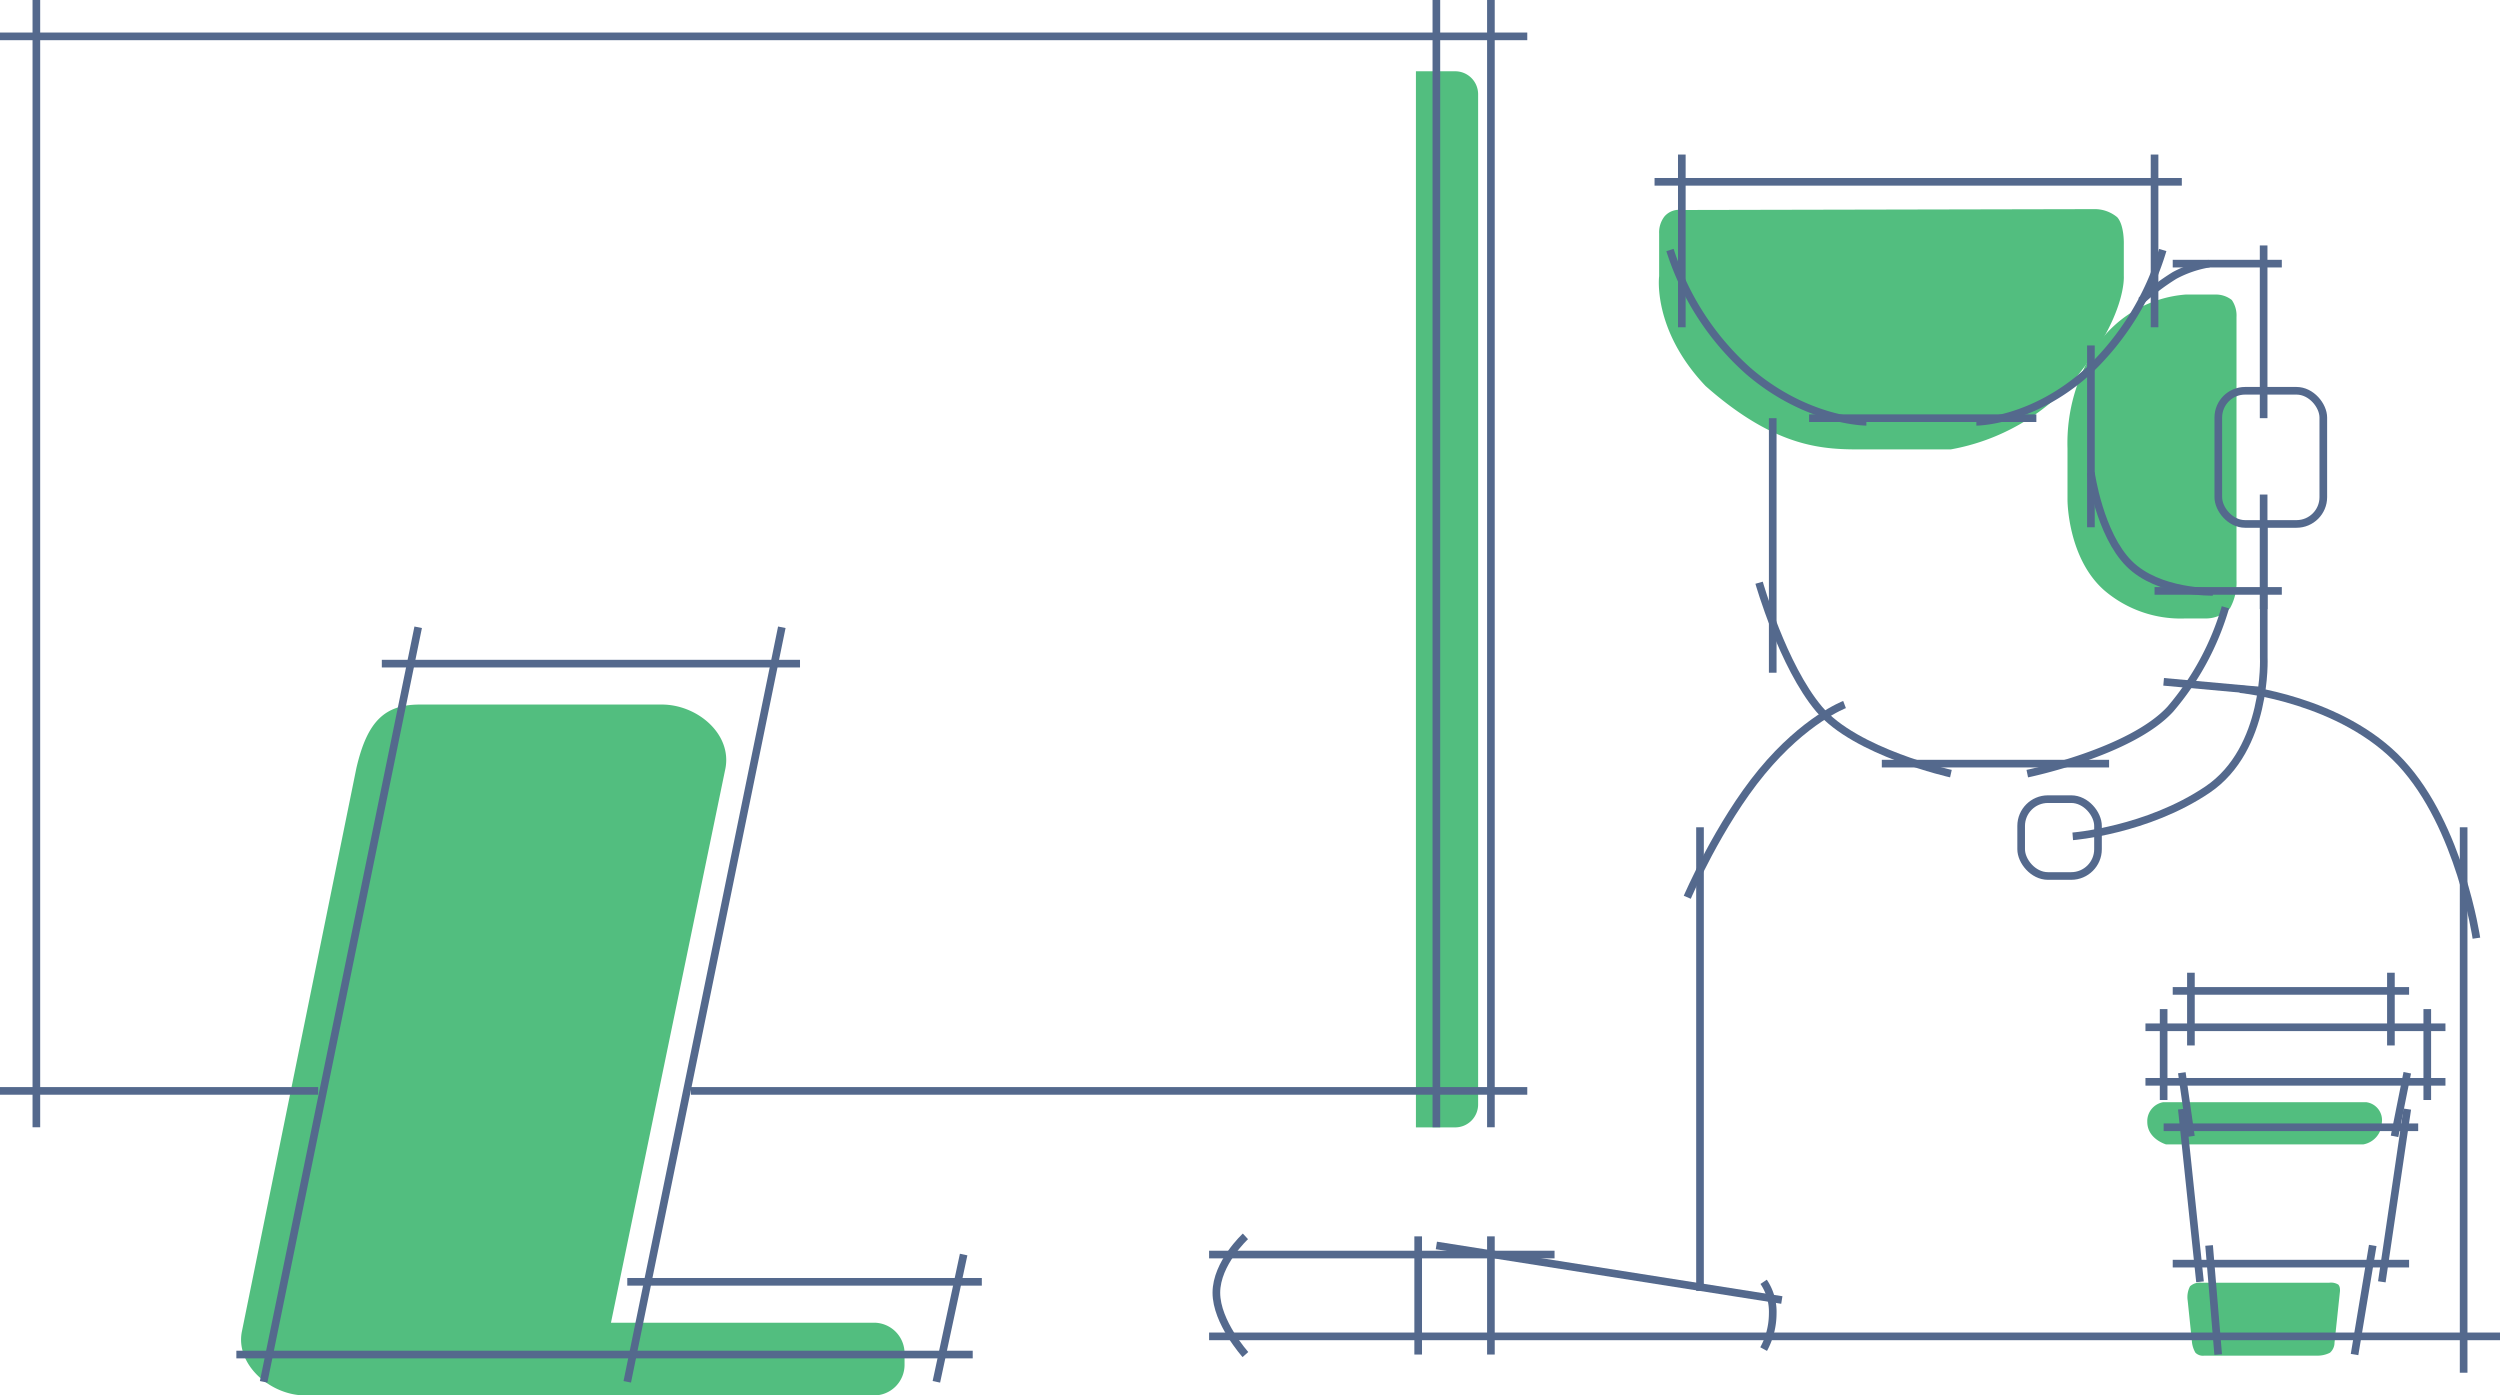 <svg xmlns="http://www.w3.org/2000/svg" viewBox="3116.5 4901.5 326.776 182.4"><defs><style>.cls-1{fill:#52be7f}.cls-2,.cls-5{fill:none}.cls-2,.cls-3{stroke:#54698d}.cls-3{fill:rgba(0,0,0,0)}.cls-4{stroke:none}</style></defs><g id="Group_216" data-name="Group 216" transform="translate(9870 -1938)"><path id="Union_3" data-name="Union 3" class="cls-1" d="M40.381 90.309v-.026q-.292.026-.594.026H8.417c-4.594 0-9.15-4.04-8.318-8.318L15.071 8.318C16.5 2.138 18.8 0 23.389 0H55c4.594 0 9.149 3.8 8.318 8.318L48.35 80.8h34.374a4 4 0 0 1 4 4v1.507a4 4 0 0 1-4 4z" transform="translate(-6721.99 6931.591)"/><path id="Rectangle_159" data-name="Rectangle 159" class="cls-1" d="M0 0h5.131a3 3 0 0 1 3 3v132.046a3 3 0 0 1-3 3H0V0z" transform="translate(-6568.425 6848.816)"/><path id="Path_105" data-name="Path 105" class="cls-1" d="M1.225 1.346A2.52 2.52 0 0 1 3.483.514L57.431.4A4.577 4.577 0 0 1 60.4 1.465c.951 1.069.857 3.565.857 3.565v4.141s.368 5.153-6.257 13.252a27.976 27.976 0 0 1-16.382 9.387H27.207c-5.01 0-11.227 0-20.613-8.283C-.4 16.165.518 9.171.518 9.171V3.6a3.423 3.423 0 0 1 .707-2.254z" transform="translate(-6537.152 6866.435)"/><path id="Path_106" data-name="Path 106" class="cls-1" d="M4.375 7.126A15.618 15.618 0 0 1 15.972.5h3.862a3.358 3.358 0 0 1 2.153.715A3.576 3.576 0 0 1 22.6 3.45v34.364a6.887 6.887 0 0 1-.85 3.686 4.393 4.393 0 0 1-2.971 1.337h-2.807A15.35 15.35 0 0 1 5.3 39.153C.51 34.92.51 27.373.51 27.373v-6.741A23.047 23.047 0 0 1 4.375 7.126z" transform="translate(-6483.766 6877.499)"/><g id="Group_100" data-name="Group 100" transform="translate(-6489.814 6890.079)"><g id="Rectangle_160" data-name="Rectangle 160" class="cls-2" transform="translate(25.769)"><rect class="cls-4" width="14.725" height="18.406" rx="4"/><rect class="cls-5" x=".5" y=".5" width="13.725" height="17.406" rx="3.5"/></g><path id="Path_107" data-name="Path 107" class="cls-3" d="M22.544 0v17.854s.554 11.964-7.362 17.3-17.607 6.1-17.607 6.1" transform="translate(9.667 17.486)"/><g id="Rectangle_161" data-name="Rectangle 161" class="cls-2" transform="translate(0 53.378)"><rect class="cls-4" width="11.044" height="11.044" rx="4"/><rect class="cls-5" x=".5" y=".5" width="10.044" height="10.044" rx="3.5"/></g></g><path id="Path_109" data-name="Path 109" class="cls-1" d="M.416.811a1.875 1.875 0 0 1 1.5-.478h16.708a1.832 1.832 0 0 1 1.162.238C20.13.9 20 1.623 20 1.623l-.694 6.555a1.757 1.757 0 0 1-.594 1.307 3.612 3.612 0 0 1-1.782.381H2.3a1.383 1.383 0 0 1-1.172-.381 3.485 3.485 0 0 1-.474-1.608l-.541-5.2A3.035 3.035 0 0 1 .416.811z" transform="translate(-6467.66 7006.83)"/><path id="Path_111" data-name="Path 111" class="cls-1" d="M.632.5h26.5A2.361 2.361 0 0 1 29.2 3.186a2.938 2.938 0 0 1-2.431 2.835H1s-2.458-.7-2.458-2.954A2.515 2.515 0 0 1 .632.5z" transform="translate(-6471.37 6983.066)"/><path id="Line_106" data-name="Line 106" class="cls-2" transform="translate(-6753.5 6844.253)" d="M0 0h199.63"/><path id="Line_107" data-name="Line 107" class="cls-2" transform="translate(-6558.623 6839.5)" d="M0 0v147.346"/><path id="Line_108" data-name="Line 108" class="cls-2" transform="translate(-6753.5 6982.093)" d="M0 0h41.59"/><path id="Line_117" data-name="Line 117" class="cls-2" transform="translate(-6663.191 6982.093)" d="M0 0h109.321"/><path id="Line_109" data-name="Line 109" class="cls-2" transform="translate(-6565.752 6839.5)" d="M0 0v147.346"/><path id="Line_110" data-name="Line 110" class="cls-2" transform="translate(-6748.747 6839.5)" d="M0 147.346V0"/><path id="Line_111" data-name="Line 111" class="cls-2" transform="translate(-6719.04 6921.491)" d="M20.201 0L0 98.627"/><path id="Line_113" data-name="Line 113" class="cls-2" transform="translate(-6671.509 6921.491)" d="M20.201 0L0 98.627"/><path id="Line_115" data-name="Line 115" class="cls-2" transform="translate(-6631.107 7003.482)" d="M3.565 0L0 16.636"/><path id="Line_112" data-name="Line 112" class="cls-2" transform="translate(-6703.592 6926.244)" d="M0 0h54.661"/><path id="Line_114" data-name="Line 114" class="cls-2" transform="translate(-6722.605 7016.553)" d="M0 0h96.25"/><path id="Line_116" data-name="Line 116" class="cls-2" transform="translate(-6671.509 7007.047)" d="M0 0h46.343"/><path id="Line_118" data-name="Line 118" class="cls-2" transform="translate(-6537.233 6863.266)" d="M0 0h68.92"/><path id="Line_119" data-name="Line 119" class="cls-2" transform="translate(-6533.669 6859.701)" d="M0 0v22.577"/><path id="Line_120" data-name="Line 120" class="cls-2" transform="translate(-6471.878 6859.701)" d="M0 0v22.577"/><path id="Path_234" data-name="Path 234" class="cls-2" d="M-1.3-1.5A35.576 35.576 0 0 0 8.919 14.3c7.724 6.654 15.448 6.654 15.448 6.654" transform="translate(-6533.914 6873.678)"/><path id="Path_235" data-name="Path 235" class="cls-2" d="M23.06-1.5a35.985 35.985 0 0 1-9.7 15.8C6.031 20.958-1.3 20.958-1.3 20.958" transform="translate(-6493.869 6873.678)"/><path id="Line_121" data-name="Line 121" class="cls-2" transform="translate(-6517.033 6894.161)" d="M0 0h29.707"/><path id="Line_122" data-name="Line 122" class="cls-2" transform="translate(-6457.619 6871.583)" d="M0 0v22.577"/><path id="Path_240" data-name="Path 240" class="cls-3" d="M0-1.6v14.972" transform="translate(-6457.619 6905.742)"/><path id="Line_124" data-name="Line 124" class="cls-2" transform="translate(-6469.502 6873.96)" d="M14.259 0H0"/><path id="Line_125" data-name="Line 125" class="cls-2" transform="translate(-6471.878 6916.738)" d="M16.636 0H0"/><path id="Path_236" data-name="Path 236" class="cls-3" d="M15.923 15.567s-7.07.178-10.932-3.684S0 0 0 0" transform="translate(-6480.196 6901.291)"/><path id="Line_126" data-name="Line 126" class="cls-2" transform="translate(-6480.196 6884.654)" d="M0 0v23.766"/><path id="Path_237" data-name="Path 237" class="cls-3" d="M8.412 0A14.634 14.634 0 0 0 3.9 1.545 29.6 29.6 0 0 0-.5 4.872" transform="translate(-6473.161 6873.96)"/><path id="Line_127" data-name="Line 127" class="cls-2" transform="translate(-6521.786 6894.161)" d="M0 0v33.272"/><path id="Path_238" data-name="Path 238" class="cls-3" d="M-1.5-.9S1.59 9.973 6.343 15.617s17.23 8.437 17.23 8.437" transform="translate(-6522.068 6916.568)"/><path id="Path_239" data-name="Path 239" class="cls-3" d="M24.4 1.8a35.955 35.955 0 0 1-7.192 13.309C12.05 20.753-1.5 23.546-1.5 23.546" transform="translate(-6487.014 6917.077)"/><path id="Line_128" data-name="Line 128" class="cls-2" transform="translate(-6507.527 6939.315)" d="M0 0h29.707"/><path id="Line_129" data-name="Line 129" class="cls-2" transform="translate(-6531.292 6947.633)" d="M0 60.602V0"/><path id="Line_130" data-name="Line 130" class="cls-2" transform="translate(-6431.477 6947.633)" d="M0 71.297V0"/><path id="Path_241" data-name="Path 241" class="cls-3" d="M.6 26.692s4.1-9.566 9.744-16.4S21.157 1.5 21.157 1.5" transform="translate(-6533.556 6930.091)"/><path id="Line_131" data-name="Line 131" class="cls-2" transform="translate(-6595.459 7014.177)" d="M0 0h168.735"/><path id="Path_242" data-name="Path 242" class="cls-3" d="M29.3 32.359s-2.144-14.616-9.867-22.934S-1.6-.2-1.6-.2" transform="translate(-6459.108 6929.771)"/><path id="Line_132" data-name="Line 132" class="cls-2" transform="translate(-6470.69 6928.621)" d="M13.071 1.188L0 0"/><path id="Line_133" data-name="Line 133" class="cls-2" transform="translate(-6595.459 7003.482)" d="M0 0h45.155"/><path id="Line_134" data-name="Line 134" class="cls-2" transform="translate(-6565.752 7002.294)" d="M45.155 7.13L0 0"/><path id="Path_243" data-name="Path 243" class="cls-3" d="M.6 0s-3.8 3.506-3.8 7.368 3.8 8.08 3.8 8.08" transform="translate(-6591.309 7001.105)"/><path id="Path_244" data-name="Path 244" class="cls-3" d="M0 1a7.008 7.008 0 0 1 1.188 4.159A9.768 9.768 0 0 1 0 9.793" transform="translate(-6522.974 7006.047)"/><path id="Line_135" data-name="Line 135" class="cls-2" transform="translate(-6568.129 7001.105)" d="M0 0v15.448"/><path id="Line_136" data-name="Line 136" class="cls-2" transform="translate(-6558.623 7001.105)" d="M0 0v15.448"/><path id="Line_137" data-name="Line 137" class="cls-2" transform="translate(-6469.502 6969.022)" d="M0 0h30.895"/><path id="Line_138" data-name="Line 138" class="cls-2" transform="translate(-6473.067 6973.775)" d="M0 0h39.213"/><path id="Line_139" data-name="Line 139" class="cls-2" transform="translate(-6473.067 6980.905)" d="M0 0h39.213"/><path id="Line_140" data-name="Line 140" class="cls-2" transform="translate(-6470.69 6986.846)" d="M0 0h33.272"/><path id="Line_141" data-name="Line 141" class="cls-2" transform="translate(-6469.502 7004.67)" d="M0 0h30.895"/><path id="Line_142" data-name="Line 142" class="cls-2" transform="translate(-6467.125 6966.646)" d="M0 0v9.506"/><path id="Line_143" data-name="Line 143" class="cls-2" transform="translate(-6440.983 6966.646)" d="M0 0v9.506"/><path id="Line_144" data-name="Line 144" class="cls-2" transform="translate(-6470.69 6971.399)" d="M0 0v11.883"/><path id="Line_145" data-name="Line 145" class="cls-2" transform="translate(-6436.23 6971.399)" d="M0 0v11.883"/><path id="Line_146" data-name="Line 146" class="cls-2" transform="translate(-6468.313 6984.47)" d="M0 0l2.377 22.577"/><path id="Line_149" data-name="Line 149" class="cls-2" transform="translate(-6442.171 6984.47)" d="M3.327 0L0 22.577"/><path id="Line_147" data-name="Line 147" class="cls-2" transform="translate(-6468.313 6979.717)" d="M1.188 8.318L0 0"/><path id="Line_148" data-name="Line 148" class="cls-2" transform="translate(-6440.508 6979.717)" d="M0 8.318L1.663 0"/><path id="Line_150" data-name="Line 150" class="cls-2" transform="translate(-6464.749 7002.294)" d="M0 0l1.188 14.259"/><path id="Line_151" data-name="Line 151" class="cls-2" transform="translate(-6445.736 7002.294)" d="M2.377 0L0 14.259"/></g></svg>